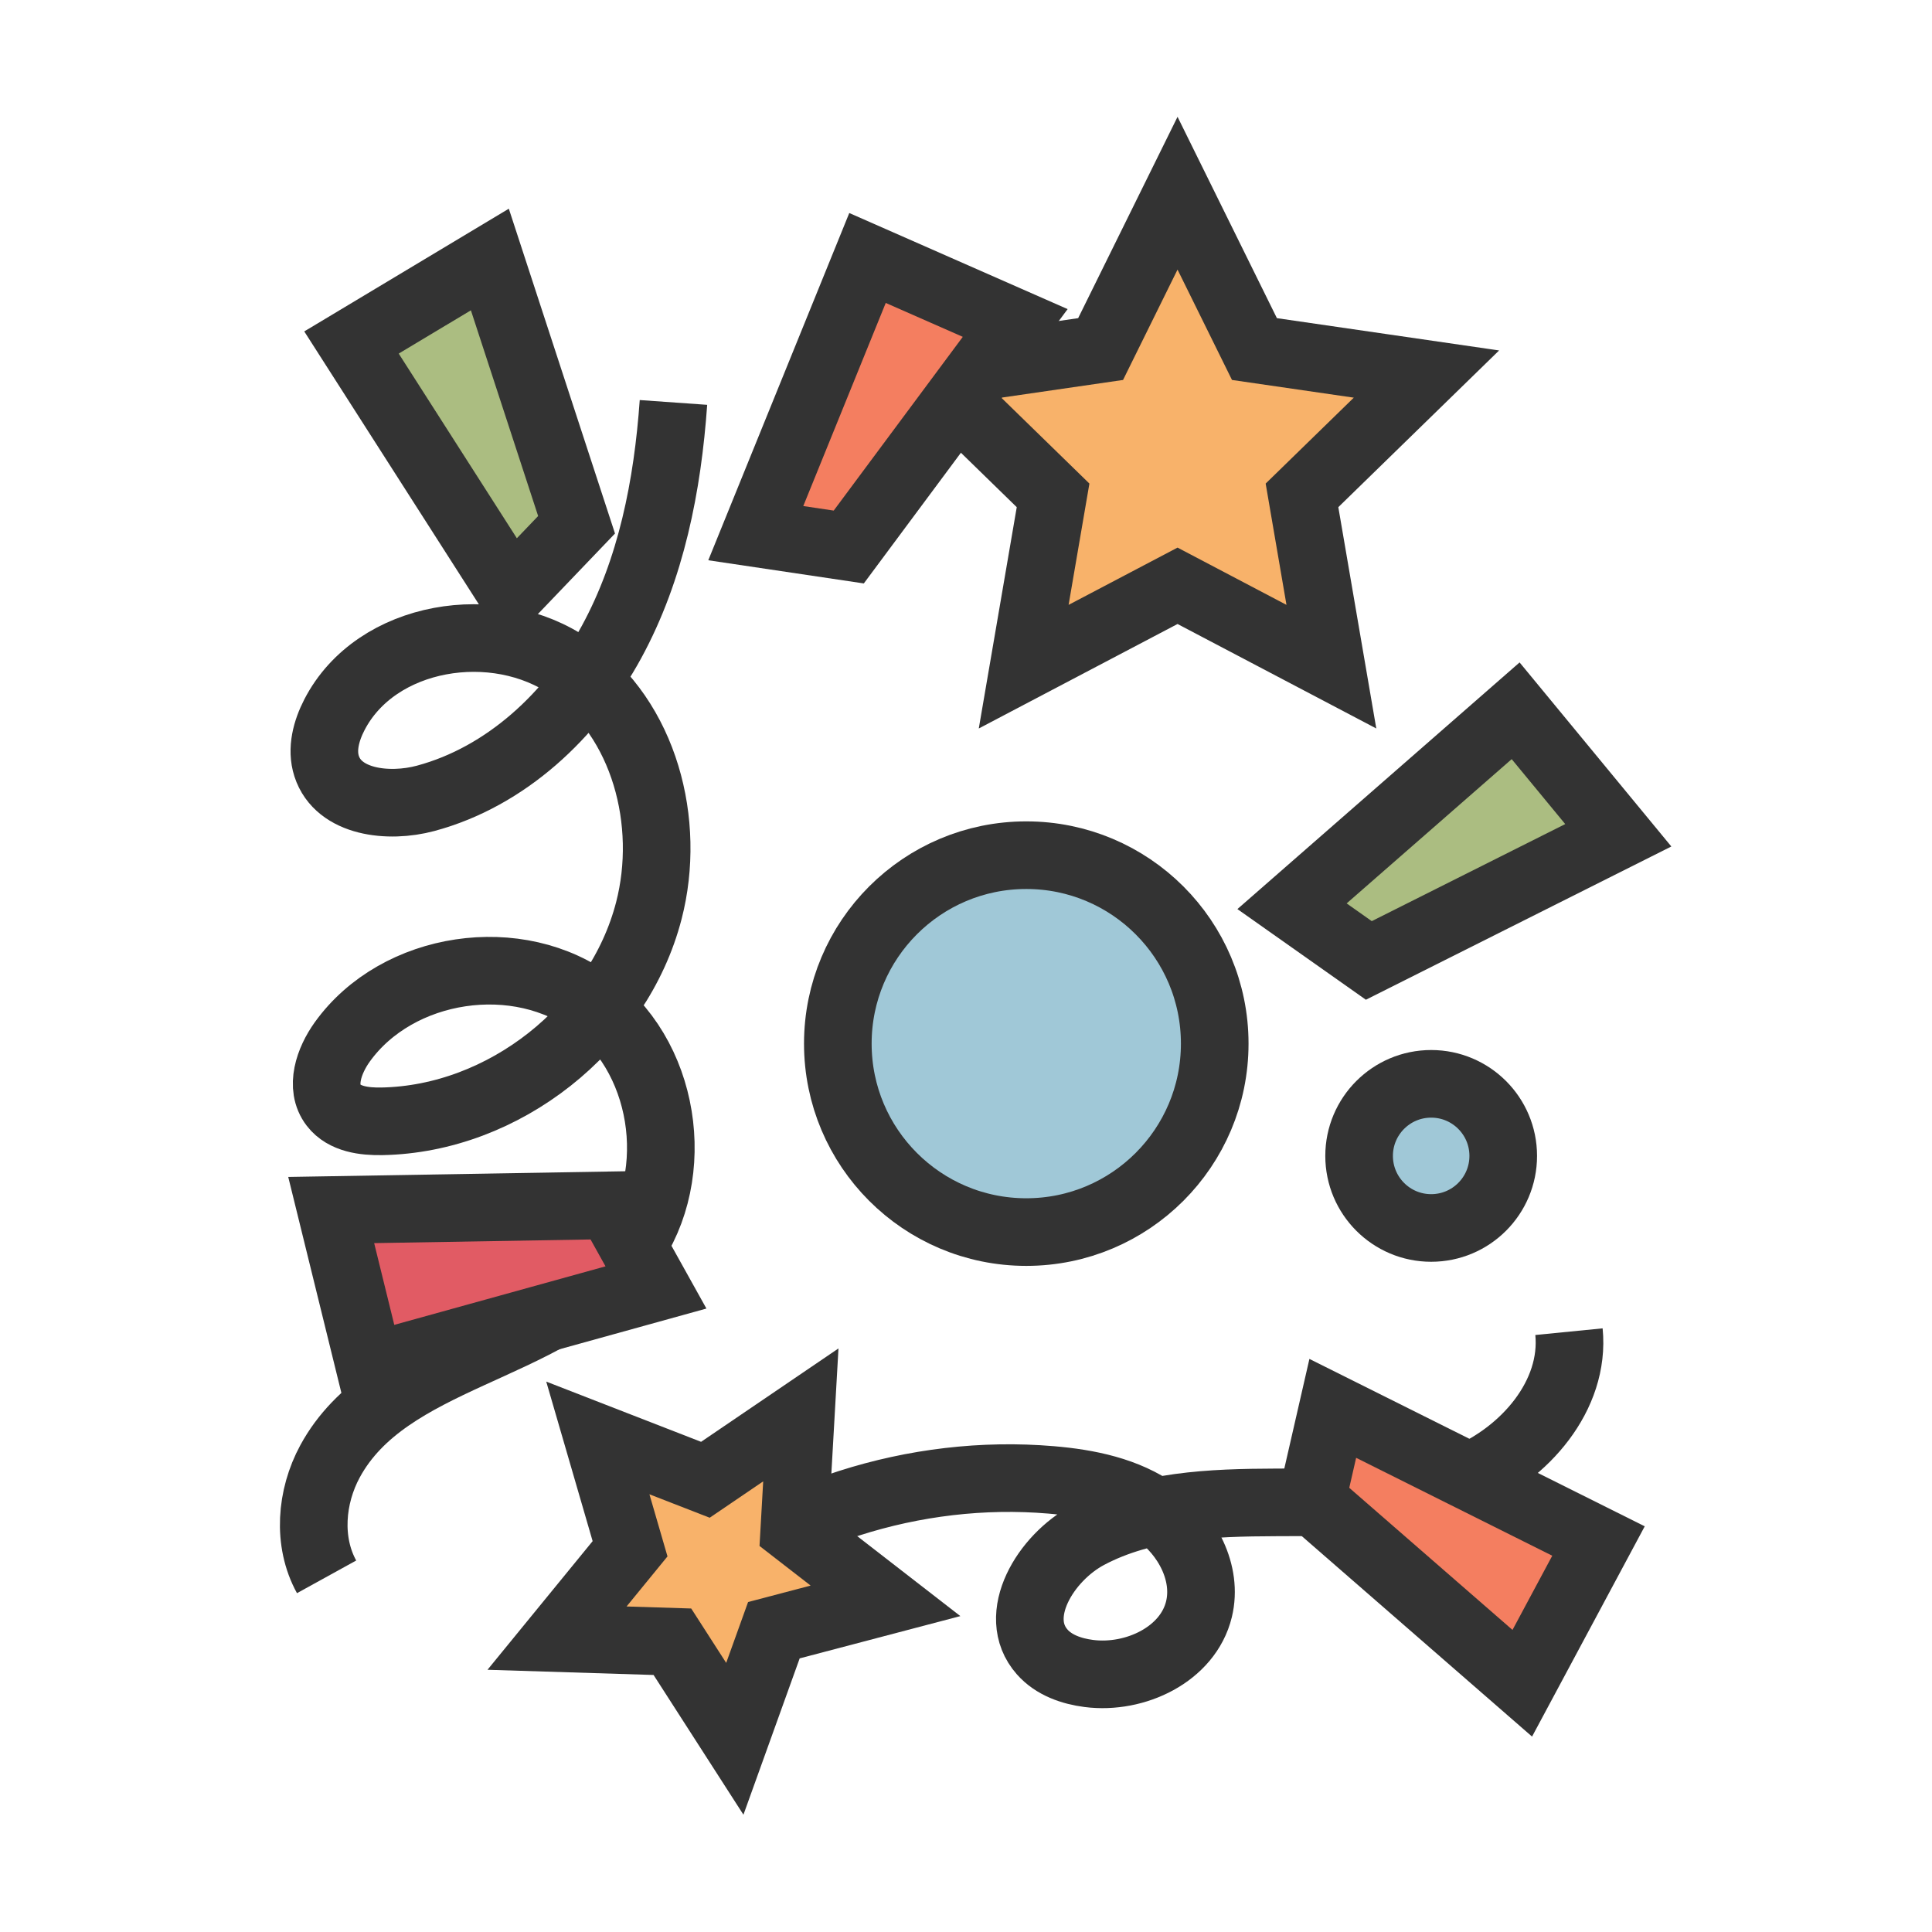 <svg class="ldi-9uah0m" width="64px"  height="64px"  xmlns="http://www.w3.org/2000/svg" xmlns:xlink="http://www.w3.org/1999/xlink" viewBox="0 0 100 100" preserveAspectRatio="xMidYMid" style="background: none;"><!--?xml version="1.0" encoding="utf-8"?--><!--Generator: Adobe Illustrator 21.0.0, SVG Export Plug-In . SVG Version: 6.00 Build 0)--><svg version="1.1" id="圖層_1" xmlns="http://www.w3.org/2000/svg" xmlns:xlink="http://www.w3.org/1999/xlink" x="0px" y="0px" viewBox="0 0 100 100" style="transform-origin: 50px 50px 0px;" xml:space="preserve"><g style="transform-origin: 50px 50px 0px; transform: scale(1);"><g style="transform-origin: 50px 50px 0px;"><style type="text/css" class="ld ld-breath" style="transform-origin: 50px 50px 0px; animation-duration: 1s; animation-delay: -1s;">.st0{fill:#77A4BD;stroke:#333333;stroke-width:3.5;stroke-miterlimit:10;} .st1{fill:#F5E6C8;stroke:#333333;stroke-width:3.5;stroke-miterlimit:10;} .st2{fill:#E15B64;stroke:#333333;stroke-width:3.5;stroke-linecap:round;stroke-miterlimit:10;} .st3{fill:#F8B26A;stroke:#333333;stroke-width:3.5;stroke-miterlimit:10;} .st4{opacity:0.2;stroke:#000000;stroke-width:3.5;stroke-miterlimit:10;} .st5{fill:#E15B64;stroke:#333333;stroke-width:3.5;stroke-miterlimit:10;} .st6{fill:#666666;stroke:#333333;stroke-width:3.5;stroke-miterlimit:10;} .st7{opacity:0.2;stroke:#333333;stroke-width:3.5;stroke-miterlimit:10;} .st8{fill:#333333;stroke:#333333;stroke-width:3.5;stroke-miterlimit:10;} .st9{fill:#E0E0E0;stroke:#333333;stroke-width:3.5;stroke-miterlimit:10;} .st10{fill:#E0E0E0;stroke:#FFFFFF;stroke-width:3.5;stroke-linecap:round;stroke-miterlimit:10;} .st11{fill:none;stroke:#333333;stroke-width:3.5;stroke-linecap:round;stroke-miterlimit:10;} .st12{opacity:0.2;} .st13{fill:#FFFFFF;stroke:#333333;stroke-width:3.5;stroke-miterlimit:10;} .st14{fill:none;stroke:#333333;stroke-width:8;stroke-linecap:round;stroke-miterlimit:10;} .st15{fill:#FFFFFF;stroke:#333333;stroke-width:4;stroke-miterlimit:10;} .st16{fill:none;stroke:#849B87;stroke-width:4;stroke-linecap:round;stroke-miterlimit:10;} .st17{fill:none;stroke:#E15B64;stroke-width:4;stroke-linecap:round;stroke-miterlimit:10;} .st18{fill:#666666;} .st19{fill:#E15B64;} .st20{fill:#F8B26A;} .st21{fill:#849B87;} .st22{fill:#C33737;} .st23{fill:#F47E60;} .st24{fill:#F5E6C8;stroke:#333333;stroke-width:3.5;stroke-linecap:round;stroke-miterlimit:10;} .st25{opacity:0.2;stroke:#000000;stroke-width:3.5;stroke-linejoin:round;stroke-miterlimit:10;} .st26{fill:#ABBD81;stroke:#333333;stroke-width:3.5;stroke-miterlimit:10;} .st27{fill:#849B87;stroke:#333333;stroke-width:3.5;stroke-miterlimit:10;} .st28{fill:none;stroke:#333333;stroke-width:2;stroke-miterlimit:10;} .st29{fill:#333333;} .st30{fill:#FFFFFF;stroke:#333333;stroke-width:3.5;stroke-linejoin:round;stroke-miterlimit:10;} .st31{fill:#F47E60;stroke:#333333;stroke-width:3.5;stroke-miterlimit:10;} .st32{fill:none;stroke:#FFFFFF;stroke-width:3.5;stroke-linecap:round;stroke-miterlimit:10;} .st33{fill:none;stroke:#333333;stroke-width:3.5;stroke-miterlimit:10;} .st34{fill:#E0E0E0;stroke:#333333;stroke-width:3.5;stroke-linecap:round;stroke-linejoin:round;stroke-miterlimit:10;} .st35{fill:#F8B26A;stroke:#333333;stroke-width:3.5;stroke-linecap:round;stroke-linejoin:round;stroke-miterlimit:10;} .st36{fill:none;stroke:#333333;stroke-width:3.5;stroke-linecap:round;stroke-linejoin:round;stroke-miterlimit:10;} .st37{fill:#FFFFFF;} .st38{fill:none;stroke:#FFFFFF;stroke-width:3.5;stroke-linecap:round;stroke-linejoin:round;stroke-miterlimit:10;} .st39{fill:#E15B64;stroke:#333333;stroke-width:3.5;stroke-linecap:round;stroke-linejoin:round;stroke-miterlimit:10;} .st40{opacity:0.2;stroke:#000000;stroke-width:3.5;stroke-linecap:round;stroke-linejoin:round;stroke-miterlimit:10;} .st41{fill:#E15B64;stroke:#FFFFFF;stroke-width:3.5;stroke-linecap:round;stroke-miterlimit:10;} .st42{fill:#A0C8D7;stroke:#333333;stroke-width:3.5;stroke-miterlimit:10;} .st43{fill:#A0C8D7;stroke:#333333;stroke-width:3.5;stroke-linecap:round;stroke-miterlimit:10;} .st44{fill:#ABBD81;stroke:#333333;stroke-width:3.5;stroke-linecap:round;stroke-miterlimit:10;} .st45{fill:#F47E60;stroke:#333333;stroke-width:3.5;stroke-linecap:round;stroke-miterlimit:10;} .st46{fill:#F8B26A;stroke:#333333;stroke-width:3.5;stroke-linecap:round;stroke-miterlimit:10;} .st47{fill:#FFFFFF;stroke:#333333;stroke-width:3.5;stroke-linecap:round;stroke-miterlimit:10;} .st48{fill:none;stroke:#E0E0E0;stroke-width:3.5;stroke-linecap:round;stroke-miterlimit:10;} .st49{opacity:0.2;stroke:#000000;stroke-width:3.5;stroke-linecap:round;stroke-miterlimit:10;} .st50{opacity:0.8;fill:none;stroke:#FFFFFF;stroke-width:3.5;stroke-linecap:round;stroke-miterlimit:10;} .st51{fill:#E0E0E0;stroke:#333333;stroke-width:3.5;stroke-linejoin:round;stroke-miterlimit:10;} .st52{fill:#E15B64;stroke:#333333;stroke-width:3.5;stroke-linejoin:round;stroke-miterlimit:10;} .st53{fill:none;stroke:#333333;stroke-width:3.5;stroke-linejoin:round;stroke-miterlimit:10;} .st54{fill:#ABBD81;stroke:#333333;stroke-width:3.5;stroke-linejoin:round;stroke-miterlimit:10;} .st55{fill:#F8B26A;stroke:#333333;stroke-width:3.5;stroke-linejoin:round;stroke-miterlimit:10;} .st56{fill:#A0C8D7;stroke:#333333;stroke-width:3.5;stroke-linejoin:round;stroke-miterlimit:10;} .st57{fill:#77A4BD;stroke:#77A4BD;stroke-width:3.5;stroke-miterlimit:10;} .st58{opacity:0.5;fill:#E0E0E0;} .st59{fill:none;stroke:#F5E169;stroke-width:3.5;stroke-linecap:round;stroke-miterlimit:10;} .st60{fill:none;stroke:#333333;stroke-width:6.5;stroke-linecap:round;stroke-miterlimit:10;} .st61{fill:#666666;stroke:#FFFFFF;stroke-width:3.5;stroke-linecap:round;stroke-miterlimit:10;} .st62{fill:#333333;stroke:#FFFFFF;stroke-width:3.5;stroke-miterlimit:10;} .st63{fill:none;stroke:#FFFFFF;stroke-width:6.5;stroke-linecap:round;stroke-miterlimit:10;} .st64{fill:none;stroke:#FFFFFF;stroke-width:3.5;stroke-miterlimit:10;} .st65{fill:none;stroke:#C33737;stroke-width:3.5;stroke-linecap:round;stroke-miterlimit:10;} .st66{stroke:#000000;stroke-width:3.5;stroke-linecap:round;stroke-miterlimit:10;}</style><g class="ld ld-breath" style="transform-origin: 50px 50px 0px; animation-duration: 1s; animation-delay: -0.952s;"><path class="st33" d="M16.904,81.617c-1.004-1.821-0.813-4.15,0.178-5.978c2.986-5.507,11.24-5.702,15.2-10.556 c3.098-3.797,2.357-10.112-1.535-13.09s-10.181-2.04-13.035,1.943c-0.687,0.959-1.166,2.331-0.448,3.266 c0.557,0.725,1.59,0.854,2.504,0.837c6.301-0.116,12.241-4.805,13.817-10.907c1.175-4.551-0.219-9.916-4.073-12.606 s-10.052-1.705-12.204,2.473c-0.421,0.817-0.684,1.78-0.403,2.654c0.609,1.894,3.208,2.185,5.129,1.668 c4.157-1.118,7.554-4.307,9.615-8.086s2.905-8.111,3.209-12.405" stroke="rgb(51, 51, 51)" style="stroke: rgb(51, 51, 51);"></path></g><g class="ld ld-breath" style="transform-origin: 50px 50px 0px; animation-duration: 1s; animation-delay: -0.905s;"><circle class="st42" cx="53.12" cy="54.018" r="9.754" stroke="rgb(51, 51, 51)" fill="rgb(160, 200, 215)" style="stroke: rgb(51, 51, 51); fill: rgb(160, 200, 215);"></circle></g><g class="ld ld-breath" style="transform-origin: 50px 50px 0px; animation-duration: 1s; animation-delay: -0.857s;"><polygon class="st3" points="60.949,10 64.93,18.067 73.833,19.361 67.391,25.64 68.912,34.507 60.949,30.321 52.986,34.507 54.507,25.64 48.065,19.361 56.967,18.067 " stroke="rgb(51, 51, 51)" fill="rgb(248, 178, 106)" style="stroke: rgb(51, 51, 51); fill: rgb(248, 178, 106);"></polygon></g><g class="ld ld-breath" style="transform-origin: 50px 50px 0px; animation-duration: 1s; animation-delay: -0.81s;"><path class="st33" d="M34.747,82.894c5.371-4.572,12.611-6.891,19.652-6.296c1.927,0.163,3.905,0.563,5.476,1.69 c1.571,1.127,2.638,3.128,2.184,5.002c-0.566,2.339-3.305,3.636-5.699,3.329c-0.898-0.115-1.814-0.433-2.413-1.111 c-1.661-1.876,0.169-4.88,2.38-6.054c2.931-1.556,6.394-1.679,9.716-1.691c3.323-0.012,6.755,0.033,9.818-1.247 c3.063-1.28,5.675-4.289,5.349-7.589" stroke="rgb(51, 51, 51)" style="stroke: rgb(51, 51, 51);"></path></g><g class="ld ld-breath" style="transform-origin: 50px 50px 0px; animation-duration: 1s; animation-delay: -0.762s;"><circle class="st42" cx="74.077" cy="59.829" r="3.73" stroke="rgb(51, 51, 51)" fill="rgb(160, 200, 215)" style="stroke: rgb(51, 51, 51); fill: rgb(160, 200, 215);"></circle></g><g class="ld ld-breath" style="transform-origin: 50px 50px 0px; animation-duration: 1s; animation-delay: -0.714s;"><polygon class="st3" points="41.451,73.235 41.112,79.199 45.833,82.859 40.056,84.379 38.034,90 34.803,84.976 28.832,84.789 32.612,80.164 30.944,74.428 36.511,76.593 " stroke="rgb(51, 51, 51)" fill="rgb(248, 178, 106)" style="stroke: rgb(51, 51, 51); fill: rgb(248, 178, 106);"></polygon></g><g class="ld ld-breath" style="transform-origin: 50px 50px 0px; animation-duration: 1s; animation-delay: -0.667s;"><polygon class="st31" points="67.898,77.64 68.984,72.897 82.738,79.763 78.793,87.125 " stroke="rgb(51, 51, 51)" fill="rgb(244, 126, 96)" style="stroke: rgb(51, 51, 51); fill: rgb(244, 126, 96);"></polygon></g><g class="ld ld-breath" style="transform-origin: 50px 50px 0px; animation-duration: 1s; animation-delay: -0.619s;"><polygon class="st26" points="29.843,27.162 26.478,30.677 18.193,17.728 25.355,13.432 " stroke="rgb(51, 51, 51)" fill="rgb(171, 189, 129)" style="stroke: rgb(51, 51, 51); fill: rgb(171, 189, 129);"></polygon></g><g class="ld ld-breath" style="transform-origin: 50px 50px 0px; animation-duration: 1s; animation-delay: -0.571s;"><polygon class="st26" points="70.85,49.712 66.875,46.907 78.449,36.79 83.762,43.234 " stroke="rgb(51, 51, 51)" fill="rgb(171, 189, 129)" style="stroke: rgb(51, 51, 51); fill: rgb(171, 189, 129);"></polygon></g><g class="ld ld-breath" style="transform-origin: 50px 50px 0px; animation-duration: 1s; animation-delay: -0.524s;"><polygon class="st31" points="43.932,28.313 39.119,27.596 44.902,13.353 52.547,16.717 " stroke="rgb(51, 51, 51)" fill="rgb(244, 126, 96)" style="stroke: rgb(51, 51, 51); fill: rgb(244, 126, 96);"></polygon></g><g class="ld ld-breath" style="transform-origin: 50px 50px 0px; animation-duration: 1s; animation-delay: -0.476s;"><polygon class="st5" points="31.586,62.387 33.953,66.638 19.139,70.742 17.143,62.631 " stroke="rgb(51, 51, 51)" fill="rgb(225, 91, 100)" style="stroke: rgb(51, 51, 51); fill: rgb(225, 91, 100);"></polygon></g></g></g><style type="text/css" class="ld ld-breath" style="transform-origin: 50px 50px 0px; animation-duration: 1s; animation-delay: -0.19s;">path,ellipse,circle,rect,polygon,polyline,line { stroke-width: 0; }@keyframes ld-breath {
  0% {
    -webkit-transform: scale(0.86);
    transform: scale(0.86);
  }
  50% {
    -webkit-transform: scale(1.06);
    transform: scale(1.06);
  }
  100% {
    -webkit-transform: scale(0.86);
    transform: scale(0.86);
  }
}
@-webkit-keyframes ld-breath {
  0% {
    -webkit-transform: scale(0.86);
    transform: scale(0.86);
  }
  50% {
    -webkit-transform: scale(1.06);
    transform: scale(1.06);
  }
  100% {
    -webkit-transform: scale(0.86);
    transform: scale(0.86);
  }
}
.ld.ld-breath {
  -webkit-animation: ld-breath 1s infinite;
  animation: ld-breath 1s infinite;
}
</style></svg></svg>
